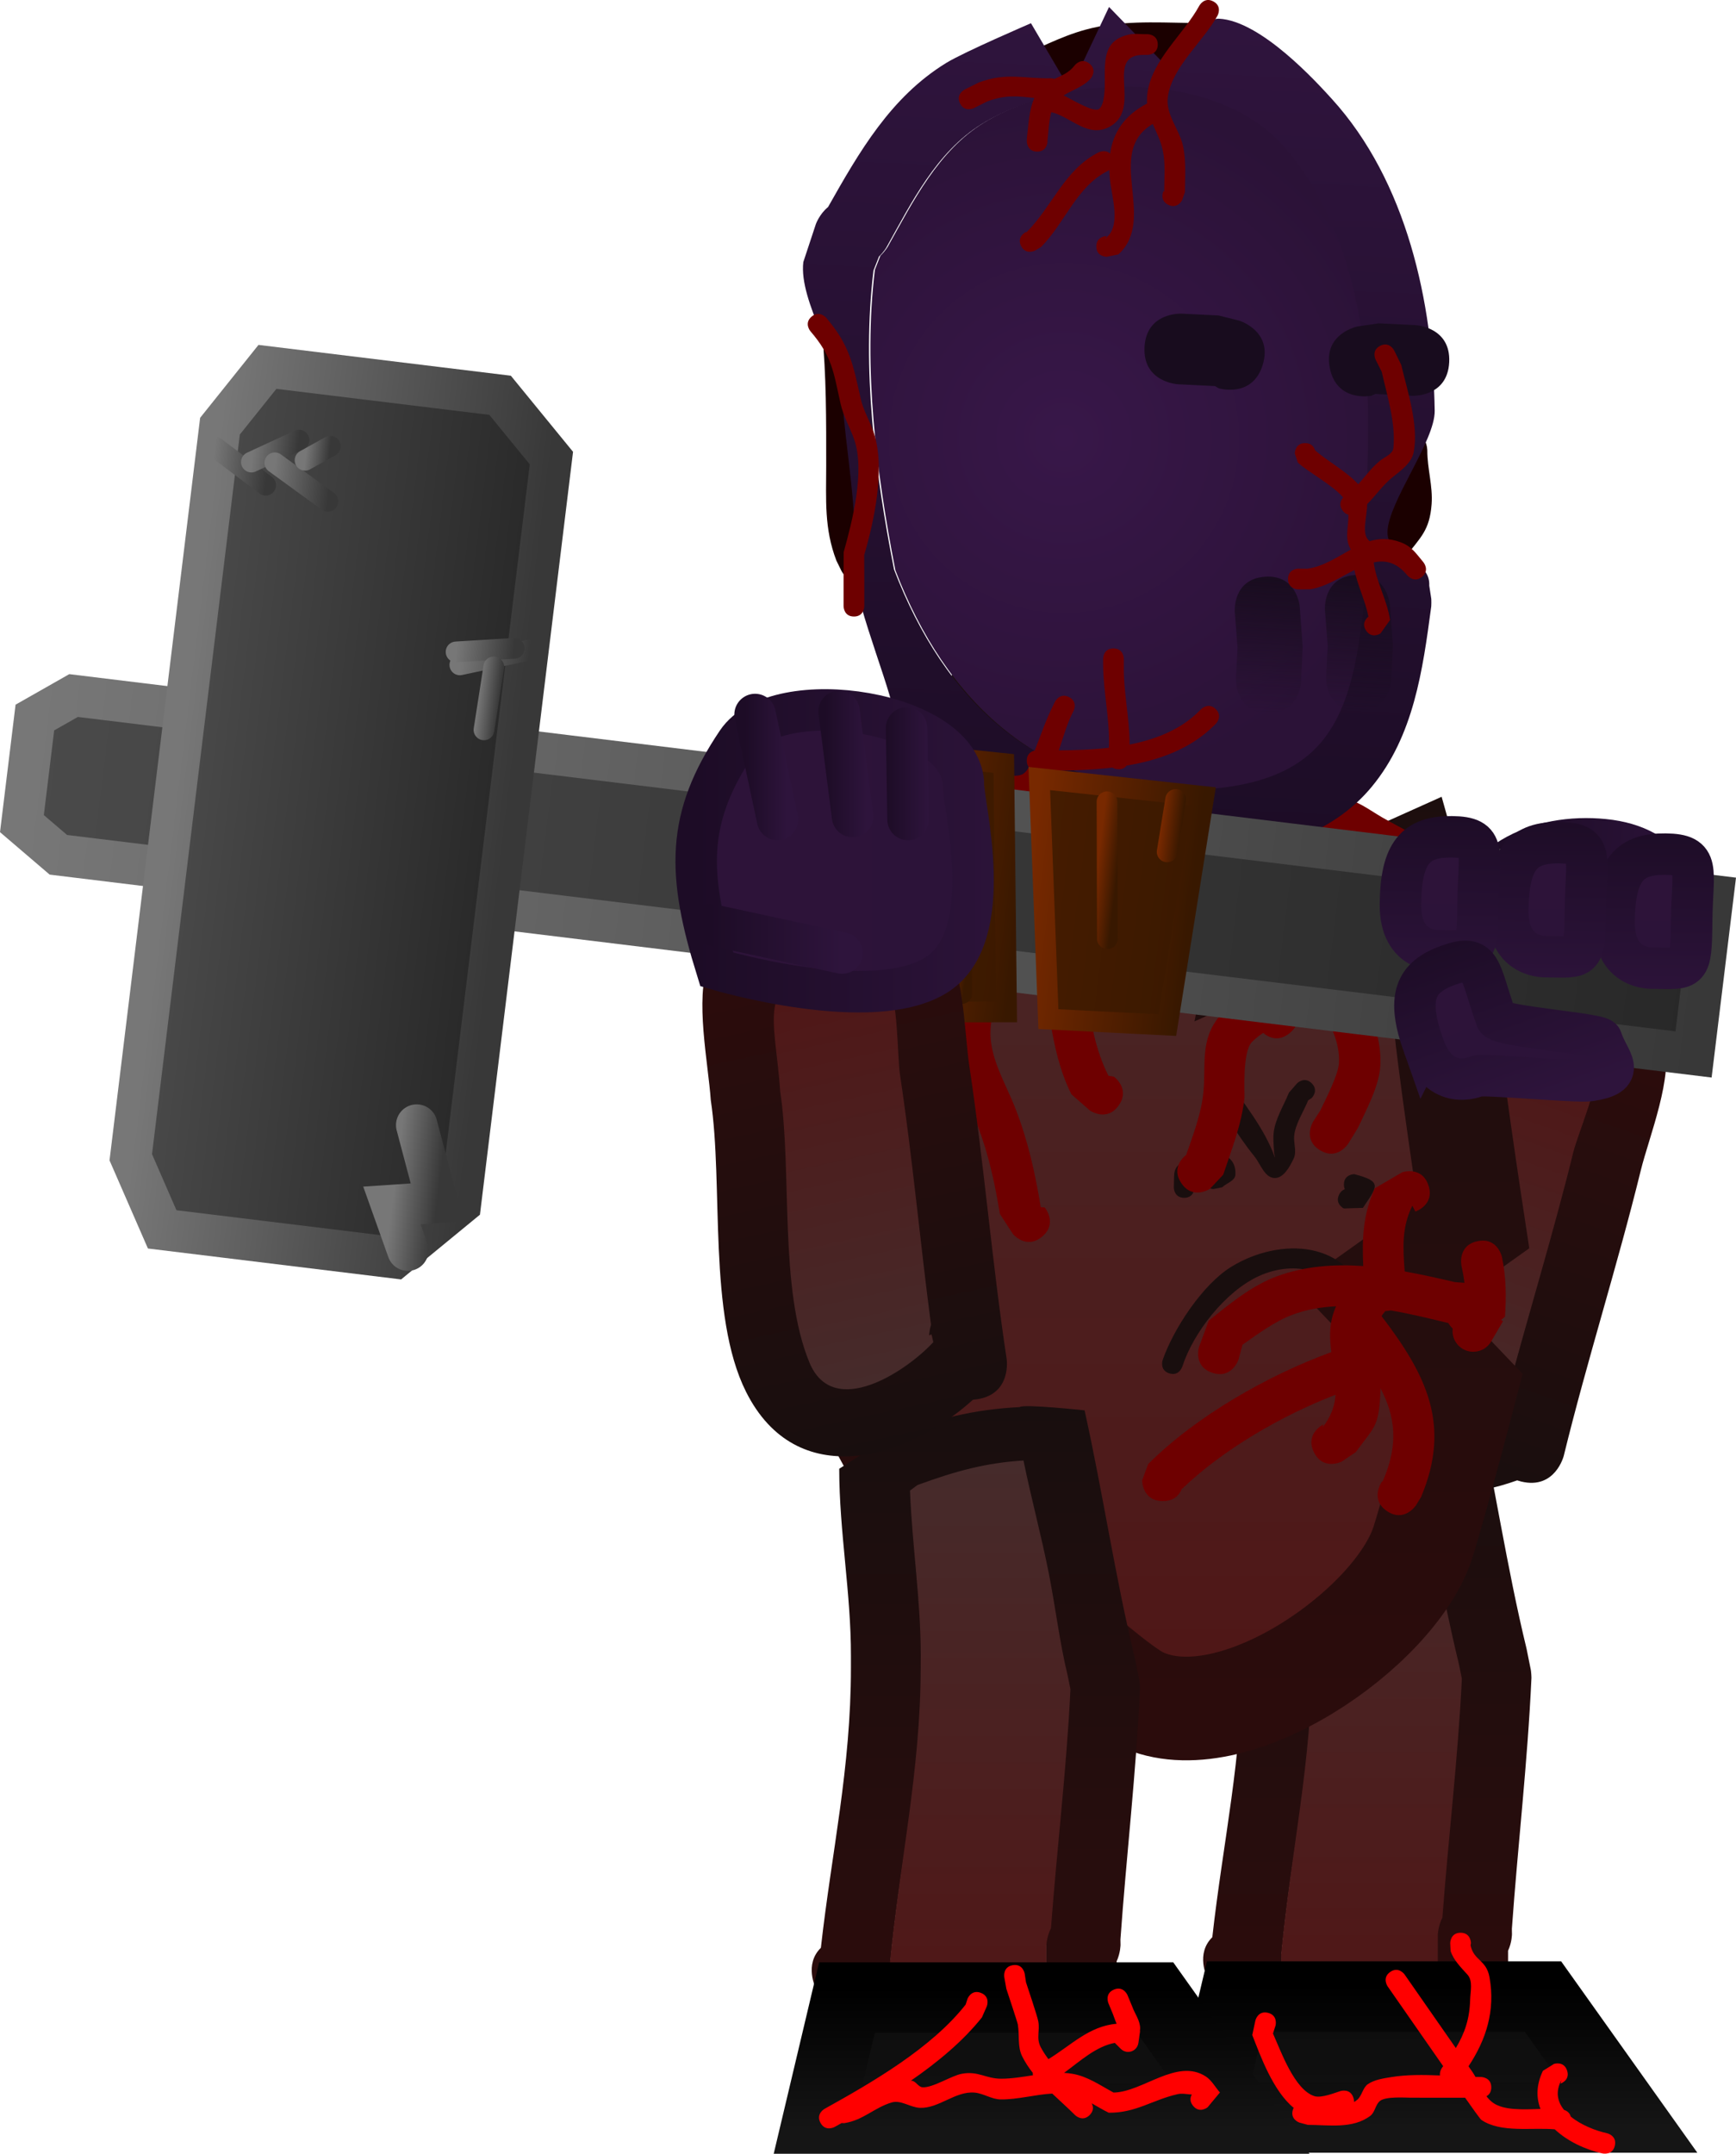 <svg version="1.1" xmlns="http://www.w3.org/2000/svg" xmlns:xlink="http://www.w3.org/1999/xlink" width="209.453" height="259.778" viewBox="0,0,209.453,259.778"><defs><linearGradient x1="355.717" y1="91.754" x2="383.651" y2="94.547" gradientUnits="userSpaceOnUse" id="color-1"><stop offset="0" stop-color="#2d1339"/><stop offset="1" stop-color="#2c1339"/></linearGradient><linearGradient x1="355.717" y1="91.754" x2="383.651" y2="94.547" gradientUnits="userSpaceOnUse" id="color-2"><stop offset="0" stop-color="#1d0c26"/><stop offset="1" stop-color="#2e143c"/></linearGradient><linearGradient x1="345.909" y1="158.889" x2="368.31" y2="95.827" gradientUnits="userSpaceOnUse" id="color-3"><stop offset="0" stop-color="#180e0e"/><stop offset="1" stop-color="#2e0c0c"/></linearGradient><linearGradient x1="348.511" y1="151.244" x2="365.262" y2="104.089" gradientUnits="userSpaceOnUse" id="color-4"><stop offset="0" stop-color="#462b2b"/><stop offset="1" stop-color="#501616"/></linearGradient><linearGradient x1="372.435" y1="97.135" x2="379.137" y2="97.135" gradientUnits="userSpaceOnUse" id="color-5"><stop offset="0" stop-color="#1d0c26"/><stop offset="1" stop-color="#2e143c"/></linearGradient><linearGradient x1="342.105" y1="144.421" x2="342.105" y2="228.323" gradientUnits="userSpaceOnUse" id="color-6"><stop offset="0" stop-color="#180e0e"/><stop offset="1" stop-color="#2e0c0c"/></linearGradient><linearGradient x1="342.604" y1="153.839" x2="342.604" y2="220.307" gradientUnits="userSpaceOnUse" id="color-7"><stop offset="0" stop-color="#462b2b"/><stop offset="1" stop-color="#501616"/></linearGradient><linearGradient x1="355.098" y1="218.54" x2="355.098" y2="235.595" gradientUnits="userSpaceOnUse" id="color-8"><stop offset="0" stop-color="#0d0d0d"/><stop offset="1" stop-color="#111111"/></linearGradient><linearGradient x1="355.098" y1="218.54" x2="355.098" y2="235.595" gradientUnits="userSpaceOnUse" id="color-9"><stop offset="0" stop-color="#000000"/><stop offset="1" stop-color="#151515"/></linearGradient><linearGradient x1="314.564" y1="50.665" x2="314.564" y2="185.033" gradientUnits="userSpaceOnUse" id="color-10"><stop offset="0" stop-color="#462b2b"/><stop offset="1" stop-color="#501616"/></linearGradient><linearGradient x1="314.755" y1="50.665" x2="314.755" y2="185.033" gradientUnits="userSpaceOnUse" id="color-11"><stop offset="0" stop-color="#190e0e"/><stop offset="1" stop-color="#2b0c0c"/></linearGradient><linearGradient x1="314.316" y1="-18.909" x2="309.344" y2="82.127" gradientUnits="userSpaceOnUse" id="color-12"><stop offset="0" stop-color="#2f143d"/><stop offset="1" stop-color="#1c0c25"/></linearGradient><radialGradient cx="305.522" cy="31.77" r="42.252" gradientUnits="userSpaceOnUse" id="color-13"><stop offset="0" stop-color="#381749"/><stop offset="1" stop-color="#2b1237"/></radialGradient><linearGradient x1="330.522" y1="48.522" x2="329.714" y2="64.949" gradientUnits="userSpaceOnUse" id="color-14"><stop offset="0" stop-color="#180c1e"/><stop offset="1" stop-color="#180c1e" stop-opacity="0"/></linearGradient><linearGradient x1="341.404" y1="48.312" x2="340.595" y2="64.74" gradientUnits="userSpaceOnUse" id="color-15"><stop offset="0" stop-color="#180c1e"/><stop offset="1" stop-color="#180c1e" stop-opacity="0"/></linearGradient><linearGradient x1="180.565" y1="71.904" x2="382.64" y2="96.569" gradientUnits="userSpaceOnUse" id="color-16"><stop offset="0" stop-color="#4a4a4a"/><stop offset="1" stop-color="#282828"/></linearGradient><linearGradient x1="180.565" y1="71.904" x2="382.64" y2="96.569" gradientUnits="userSpaceOnUse" id="color-17"><stop offset="0" stop-color="#777777"/><stop offset="1" stop-color="#383838"/></linearGradient><linearGradient x1="198.277" y1="74.643" x2="238.139" y2="79.508" gradientUnits="userSpaceOnUse" id="color-18"><stop offset="0" stop-color="#4a4a4a"/><stop offset="1" stop-color="#282828"/></linearGradient><linearGradient x1="198.277" y1="74.643" x2="238.139" y2="79.508" gradientUnits="userSpaceOnUse" id="color-19"><stop offset="0" stop-color="#777777"/><stop offset="1" stop-color="#383838"/></linearGradient><linearGradient x1="202.821" y1="34.771" x2="209.428" y2="35.577" gradientUnits="userSpaceOnUse" id="color-20"><stop offset="0" stop-color="#777777"/><stop offset="1" stop-color="#383838"/></linearGradient><linearGradient x1="207.675" y1="33.042" x2="213.011" y2="33.693" gradientUnits="userSpaceOnUse" id="color-21"><stop offset="0" stop-color="#777777"/><stop offset="1" stop-color="#383838"/></linearGradient><linearGradient x1="210.067" y1="36.687" x2="216.928" y2="37.525" gradientUnits="userSpaceOnUse" id="color-22"><stop offset="0" stop-color="#777777"/><stop offset="1" stop-color="#383838"/></linearGradient><linearGradient x1="214.072" y1="33.459" x2="216.867" y2="33.8" gradientUnits="userSpaceOnUse" id="color-23"><stop offset="0" stop-color="#777777"/><stop offset="1" stop-color="#383838"/></linearGradient><linearGradient x1="232.792" y1="57.758" x2="240.924" y2="58.751" gradientUnits="userSpaceOnUse" id="color-24"><stop offset="0" stop-color="#777777"/><stop offset="1" stop-color="#383838"/></linearGradient><linearGradient x1="232.244" y1="56.955" x2="239.106" y2="57.793" gradientUnits="userSpaceOnUse" id="color-25"><stop offset="0" stop-color="#777777"/><stop offset="1" stop-color="#383838"/></linearGradient><linearGradient x1="234.885" y1="63.043" x2="237.367" y2="63.346" gradientUnits="userSpaceOnUse" id="color-26"><stop offset="0" stop-color="#777777"/><stop offset="1" stop-color="#383838"/></linearGradient><linearGradient x1="280.195" y1="78.389" x2="289.852" y2="79.568" gradientUnits="userSpaceOnUse" id="color-27"><stop offset="0" stop-color="#777777"/><stop offset="1" stop-color="#383838"/></linearGradient><linearGradient x1="286.818" y1="79.069" x2="292.154" y2="79.72" gradientUnits="userSpaceOnUse" id="color-28"><stop offset="0" stop-color="#777777"/><stop offset="1" stop-color="#383838"/></linearGradient><linearGradient x1="289.765" y1="82.394" x2="297.897" y2="83.387" gradientUnits="userSpaceOnUse" id="color-29"><stop offset="0" stop-color="#777777"/><stop offset="1" stop-color="#383838"/></linearGradient><linearGradient x1="265.297" y1="82.116" x2="279.782" y2="83.884" gradientUnits="userSpaceOnUse" id="color-30"><stop offset="0" stop-color="#461c00"/><stop offset="1" stop-color="#3b1900"/></linearGradient><linearGradient x1="265.297" y1="82.116" x2="279.782" y2="83.884" gradientUnits="userSpaceOnUse" id="color-31"><stop offset="0" stop-color="#782900"/><stop offset="1" stop-color="#381800"/></linearGradient><linearGradient x1="282.469" y1="85.115" x2="300.258" y2="87.286" gradientUnits="userSpaceOnUse" id="color-32"><stop offset="0" stop-color="#461c00"/><stop offset="1" stop-color="#3b1900"/></linearGradient><linearGradient x1="282.469" y1="85.115" x2="300.258" y2="87.286" gradientUnits="userSpaceOnUse" id="color-33"><stop offset="0" stop-color="#782900"/><stop offset="1" stop-color="#381800"/></linearGradient><linearGradient x1="300.813" y1="86.967" x2="320.635" y2="89.386" gradientUnits="userSpaceOnUse" id="color-34"><stop offset="0" stop-color="#461c00"/><stop offset="1" stop-color="#3b1900"/></linearGradient><linearGradient x1="300.813" y1="86.967" x2="320.635" y2="89.386" gradientUnits="userSpaceOnUse" id="color-35"><stop offset="0" stop-color="#782900"/><stop offset="1" stop-color="#381800"/></linearGradient><linearGradient x1="285.974" y1="83.866" x2="289.278" y2="84.269" gradientUnits="userSpaceOnUse" id="color-36"><stop offset="0" stop-color="#782900"/><stop offset="1" stop-color="#381800"/></linearGradient><linearGradient x1="291.883" y1="90.648" x2="294.364" y2="90.951" gradientUnits="userSpaceOnUse" id="color-37"><stop offset="0" stop-color="#782900"/><stop offset="1" stop-color="#381800"/></linearGradient><linearGradient x1="309.487" y1="83.77" x2="311.968" y2="84.073" gradientUnits="userSpaceOnUse" id="color-38"><stop offset="0" stop-color="#782900"/><stop offset="1" stop-color="#381800"/></linearGradient><linearGradient x1="317.235" y1="78.397" x2="319.717" y2="78.7" gradientUnits="userSpaceOnUse" id="color-39"><stop offset="0" stop-color="#782900"/><stop offset="1" stop-color="#381800"/></linearGradient><linearGradient x1="268.621" y1="79.427" x2="271.103" y2="79.73" gradientUnits="userSpaceOnUse" id="color-40"><stop offset="0" stop-color="#782900"/><stop offset="1" stop-color="#381800"/></linearGradient><linearGradient x1="274.192" y1="89.779" x2="276.674" y2="90.081" gradientUnits="userSpaceOnUse" id="color-41"><stop offset="0" stop-color="#782900"/><stop offset="1" stop-color="#381800"/></linearGradient><linearGradient x1="274.074" y1="70.678" x2="276.555" y2="70.981" gradientUnits="userSpaceOnUse" id="color-42"><stop offset="0" stop-color="#782900"/><stop offset="1" stop-color="#381800"/></linearGradient><linearGradient x1="224.723" y1="121.942" x2="230.06" y2="122.594" gradientUnits="userSpaceOnUse" id="color-43"><stop offset="0" stop-color="#777777"/><stop offset="1" stop-color="#383838"/></linearGradient><linearGradient x1="294.88" y1="148.564" x2="294.88" y2="229.602" gradientUnits="userSpaceOnUse" id="color-44"><stop offset="0" stop-color="#180e0e"/><stop offset="1" stop-color="#2e0c0c"/></linearGradient><linearGradient x1="295.379" y1="155.119" x2="295.379" y2="221.587" gradientUnits="userSpaceOnUse" id="color-45"><stop offset="0" stop-color="#462b2b"/><stop offset="1" stop-color="#501616"/></linearGradient><linearGradient x1="308.301" y1="218.666" x2="308.301" y2="235.721" gradientUnits="userSpaceOnUse" id="color-46"><stop offset="0" stop-color="#0d0d0d"/><stop offset="1" stop-color="#111111"/></linearGradient><linearGradient x1="308.301" y1="218.666" x2="308.301" y2="235.721" gradientUnits="userSpaceOnUse" id="color-47"><stop offset="0" stop-color="#000000"/><stop offset="1" stop-color="#151515"/></linearGradient><linearGradient x1="286.424" y1="153.379" x2="272.315" y2="88.407" gradientUnits="userSpaceOnUse" id="color-48"><stop offset="0" stop-color="#180e0e"/><stop offset="1" stop-color="#2e0c0c"/></linearGradient><linearGradient x1="284.893" y1="145.477" x2="274.337" y2="96.866" gradientUnits="userSpaceOnUse" id="color-49"><stop offset="0" stop-color="#462b2b"/><stop offset="1" stop-color="#501616"/></linearGradient><linearGradient x1="377.663" y1="78.765" x2="377.422" y2="101.305" gradientUnits="userSpaceOnUse" id="color-50"><stop offset="0" stop-color="#2d1339"/><stop offset="1" stop-color="#2c1339"/></linearGradient><linearGradient x1="377.663" y1="78.765" x2="377.422" y2="101.305" gradientUnits="userSpaceOnUse" id="color-51"><stop offset="0" stop-color="#1d0c26"/><stop offset="1" stop-color="#2e143c"/></linearGradient><linearGradient x1="364.839" y1="77.385" x2="364.599" y2="99.925" gradientUnits="userSpaceOnUse" id="color-52"><stop offset="0" stop-color="#2d1339"/><stop offset="1" stop-color="#2c1339"/></linearGradient><linearGradient x1="364.839" y1="77.385" x2="364.599" y2="99.925" gradientUnits="userSpaceOnUse" id="color-53"><stop offset="0" stop-color="#1d0c26"/><stop offset="1" stop-color="#2e143c"/></linearGradient><linearGradient x1="351.885" y1="76.676" x2="351.644" y2="99.216" gradientUnits="userSpaceOnUse" id="color-54"><stop offset="0" stop-color="#2d1339"/><stop offset="1" stop-color="#2c1339"/></linearGradient><linearGradient x1="351.885" y1="76.676" x2="351.644" y2="99.216" gradientUnits="userSpaceOnUse" id="color-55"><stop offset="0" stop-color="#1d0c26"/><stop offset="1" stop-color="#2e143c"/></linearGradient><linearGradient x1="350.423" y1="92.492" x2="357.973" y2="113.732" gradientUnits="userSpaceOnUse" id="color-56"><stop offset="0" stop-color="#2d1339"/><stop offset="1" stop-color="#2c1339"/></linearGradient><linearGradient x1="350.423" y1="92.492" x2="357.973" y2="113.732" gradientUnits="userSpaceOnUse" id="color-57"><stop offset="0" stop-color="#1d0c26"/><stop offset="1" stop-color="#2e143c"/></linearGradient><linearGradient x1="261.002" y1="79.148" x2="303.528" y2="79.148" gradientUnits="userSpaceOnUse" id="color-58"><stop offset="0" stop-color="#2d1339"/><stop offset="1" stop-color="#2c1339"/></linearGradient><linearGradient x1="261.002" y1="79.148" x2="303.528" y2="79.148" gradientUnits="userSpaceOnUse" id="color-59"><stop offset="0" stop-color="#1d0c26"/><stop offset="1" stop-color="#2e143c"/></linearGradient><linearGradient x1="267.098" y1="71.474" x2="272.098" y2="71.474" gradientUnits="userSpaceOnUse" id="color-60"><stop offset="0" stop-color="#1d0c26"/><stop offset="1" stop-color="#2e143c"/></linearGradient><linearGradient x1="276.689" y1="71.112" x2="281.689" y2="71.112" gradientUnits="userSpaceOnUse" id="color-61"><stop offset="0" stop-color="#1d0c26"/><stop offset="1" stop-color="#2e143c"/></linearGradient><linearGradient x1="284.108" y1="72.288" x2="289.108" y2="72.288" gradientUnits="userSpaceOnUse" id="color-62"><stop offset="0" stop-color="#1d0c26"/><stop offset="1" stop-color="#2e143c"/></linearGradient><linearGradient x1="262.812" y1="92.194" x2="278.736" y2="92.194" gradientUnits="userSpaceOnUse" id="color-63"><stop offset="0" stop-color="#1d0c26"/><stop offset="1" stop-color="#2e143c"/></linearGradient></defs><g transform="translate(-177.14,21.04)"><g data-paper-data="{&quot;isPaintingLayer&quot;:true}" fill-rule="nonzero" stroke-linejoin="miter" stroke-miterlimit="10" stroke-dasharray="" stroke-dashoffset="0" style="mix-blend-mode: normal"><g><path d="M353.452,92.468c0.968,-9.685 9.496,-13 17.21,-12.229c7.714,0.771 10.978,6.206 10.009,15.891c-0.968,9.685 -4.655,11.603 -12.368,10.832c-7.714,-0.771 -15.82,-4.809 -14.851,-14.494z" fill="url(#color-1)" stroke="url(#color-2)" stroke-width="5" stroke-linecap="butt"/><g stroke="none" stroke-width="0.5" stroke-linecap="butt"><path d="M358.931,147.055c2.564,-9.665 5.504,-19.229 7.895,-28.971c0.567,-2.311 3.388,-8.661 2.886,-10.964c-0.393,-1.805 -3.038,-2.148 -4.734,-2.882c-9.917,-4.292 -9.165,1.48 -12.094,10.184c-2.322,9.491 -9.166,21.638 -9.134,31.307c0.025,7.471 10.281,5.401 14.644,3.369c0.057,-0.22 0.114,-0.441 0.172,-0.661l-0.364,-0.196c0,0 0.229,-0.568 0.728,-1.187zM360.188,157.516c-10.05,3.615 -23.957,2.299 -24.953,-11.33c-0.754,-10.316 6.977,-24.052 9.459,-34.137c1.37,-4.091 2.898,-12.174 5.981,-15.248c6.621,-6.602 24.331,-1.002 27.194,7.832c1.281,3.952 -1.788,11.52 -2.761,15.484c-2.838,11.562 -6.467,22.88 -9.289,34.41c0,0 -1.016,4.141 -5.157,3.125c-0.166,-0.041 -0.324,-0.086 -0.473,-0.137z" fill="url(#color-3)"/><path d="M358.218,148.412l0.331,-0.143c-0.058,0.22 -0.081,0.78 -0.138,1.001c-4.363,2.032 -14.731,4.073 -14.756,-3.398c-0.032,-9.669 6.863,-22.121 9.186,-31.613c2.929,-8.704 2.281,-14.471 12.198,-10.179c1.695,0.734 4.375,1.094 4.768,2.899c0.501,2.302 -2.285,8.683 -2.853,10.993c-2.391,9.742 -5.437,19.587 -8.001,29.252c-0.499,0.619 -0.735,1.188 -0.735,1.188z" data-paper-data="{&quot;noHover&quot;:false,&quot;origItem&quot;:[&quot;Path&quot;,{&quot;applyMatrix&quot;:true,&quot;segments&quot;:[[[616.01757,324.85208],[0.42222,0.19775],[-5.862,-0.10908]],[[598.41748,324.4053],[5.88139,0],[-1.39497,0]],[[591.77102,324.29391],[1.24103,-0.60726],[-0.97287,0.47604]],[[590.7917,327.39212],[0.18086,-1.06789],[-1.058,6.24707]],[[598.28123,332.85556],[-5.36576,-0.45131],[5.72909,-0.0041]],[[617.38488,333.68111],[-5.50117,1.3696],[4.2505,-1.05822]],[[617.25671,324.87154],[1.76693,2.20033],[-0.1335,-0.00169]],[[616.85624,324.86607],[0.13349,0.00196],[0,0]],[616.79521,325.10061]],&quot;closed&quot;:true}]}" fill="url(#color-4)"/></g><path d="M372.435,92.271l6.701,9.728" fill="none" stroke="url(#color-5)" stroke-width="5" stroke-linecap="round"/></g><g stroke-linecap="butt"><g><g data-paper-data="{&quot;index&quot;:null}" stroke="none" stroke-width="0.5"><path d="M323.916,219.685l-1.139,-2.235c0,0 -1.415,-2.83 0.631,-4.833c1.293,-11.555 3.625,-21.667 3.625,-33.78c0,0 0,-4.264 4.264,-4.264c4.264,0 4.264,4.264 4.264,4.264c0,0 0,4.264 -4.264,4.264c-4.264,0 -4.264,-4.264 -4.264,-4.264v-1.412c0.018,-7.57 -1.407,-14.976 -1.412,-22.589c0,0 0,-4.066 3.97,-4.257l2.602,-1.633c5.721,-2.074 10.28,-3.181 15.969,-3.473c0.478,-0.4 1.119,-0.727 1.976,-0.918c4.162,-0.925 5.087,3.237 5.087,3.237c2.218,9.982 3.69,20.116 6.099,30.039l0.508,2.521c0,0 0.039,0.197 0.058,0.513c0.029,0.316 0.02,0.516 0.02,0.516c-0.461,10.134 -1.64,20.124 -2.359,30.228l0.011,0.637c0,0 0,0.981 -0.471,2.002c0,1.372 0,2.744 0,4.116v4.108c0.067,1.447 -0.417,2.419 -1.065,3.071c-0.595,0.7 -1.524,1.263 -2.971,1.316c-12.517,1.058 -23.348,5.024 -31.138,-7.176zM350.562,212.248c0,0 0,-1.086 0.548,-2.163c0.71,-9.548 1.798,-18.999 2.256,-28.577l-0.331,-1.669c-2.063,-8.537 -3.454,-17.219 -5.209,-25.832c-4.495,0.277 -8.007,1.233 -12.72,2.953l-0.902,0.67c0.261,6.637 1.341,13.138 1.355,19.794v1.412c0,12.643 -2.647,23.572 -3.786,35.719l0.021,0.988c0,0 0,0.205 -0.045,0.526c4.363,5.943 11.645,3.969 18.812,2.795c0,-2.492 0,-5.358 0,-6.615z" fill="url(#color-6)"/><path d="M350.604,219.029c-7.167,1.174 -14.55,3.143 -18.913,-2.801c0.045,-0.321 0.044,-0.526 0.044,-0.526l-0.023,-0.988c1.139,-12.147 3.738,-23.365 3.738,-36.008l0.01,-1.42c-0.014,-6.656 -1.04,-13.183 -1.302,-19.82l0.907,-0.671c4.713,-1.72 8.293,-2.679 12.787,-2.956c1.755,8.614 3.259,17.367 5.323,25.904l0.342,1.688c-0.458,9.578 -1.638,19.266 -2.348,28.815c-0.548,1.076 -0.556,2.165 -0.556,2.165c0,1.257 -0.01,4.127 -0.01,6.618z" data-paper-data="{&quot;noHover&quot;:false,&quot;origItem&quot;:[&quot;Path&quot;,{&quot;applyMatrix&quot;:true,&quot;segments&quot;:[[[329.34589,196.45675],[0,0.36854],[0,0]],[[329.50667,195.82278],[-0.16078,0.31546],[0.20811,-2.79922]],[[330.16794,187.44507],[-0.13425,2.80784],[0,0]],[[330.07085,186.95568],[0,0],[-0.60488,-2.50272]],[[328.54369,179.3825],[0.51447,2.5252],[-1.31764,0.08123]],[[324.81473,180.24814],[1.38162,-0.50411],[0,0]],[[324.55041,180.44449],[0,0],[0.07662,1.9458]],[[324.94774,186.24748],[-0.00418,-1.95127],[0,0]],[[324.94774,186.66137],[0,0],[0,3.7065]],[[323.83783,197.13298],[0.33393,-3.56105],[0,0]],[323.84403,197.42249],[[323.83081,197.57676],[0.01322,-0.09403],[1.27911,1.74231]],[[329.34589,198.39616],[-2.10106,0.34423],[0,-0.73049]]],&quot;closed&quot;:true}]}" fill="url(#color-7)"/></g><path d="M322.662,234.362l3.462,-14.589h37.177l10.385,14.589z" fill="url(#color-8)" stroke="url(#color-9)" stroke-width="8.5"/></g><path d="M330.135,221.74c1.212,0.306 0.906,1.518 0.906,1.518l-0.313,0.978c0.922,2.037 2.575,6.792 5.008,7.554c0.843,0.264 2.532,-0.432 3.148,-0.621c0,0 1.197,-0.359 1.556,0.838c0.054,0.179 0.073,0.34 0.066,0.483c0.148,-0.078 0.284,-0.17 0.405,-0.276c0.571,-0.502 0.651,-1.465 1.285,-1.885c0.816,-0.542 1.85,-0.681 2.816,-0.839c1.85,-0.303 3.859,-0.28 5.863,-0.196c-0.072,-0.525 0.275,-0.97 0.275,-0.97c0.039,-0.05 0.077,-0.099 0.115,-0.149c-1.902,-2.731 -3.803,-5.461 -5.705,-8.192l-0.999,-1.435c0,0 -0.714,-1.026 0.311,-1.74c1.026,-0.714 1.74,0.311 1.74,0.311c1.779,2.555 4.116,5.91 6.177,8.869c1.043,-1.726 1.67,-3.506 1.728,-5.82c0.026,-1.015 0.36,-2.274 -0.319,-3.029c-0.781,-0.868 -1.674,-1.741 -2.036,-2.852l-0.048,-0.957c0,0 0,-1.25 1.25,-1.25c1.25,0 1.25,1.25 1.25,1.25l-0.048,0.271c0.409,1.886 1.912,1.705 2.293,3.87c0.714,4.061 -0.429,7.518 -2.538,10.718c0.148,0.212 0.292,0.42 0.433,0.622c0.146,0.21 0.28,0.432 0.407,0.66c0.221,0.004 0.44,0.006 0.657,0.006c0,0 1.25,0 1.25,1.25c0,0.598 -0.286,0.91 -0.584,1.072c0.231,0.304 0.494,0.577 0.809,0.799c1.305,0.92 3.644,0.804 5.712,0.734c-0.524,-1.344 -0.52,-2.89 0.29,-4.597l1.337,-0.832c0,0 1.186,-0.395 1.581,0.791c0.395,1.186 -0.791,1.581 -0.791,1.581l0.109,-0.422c-0.753,1.396 -0.476,2.601 0.306,3.583c0.267,0.091 0.692,0.312 0.818,0.816c1.254,1.026 3.021,1.713 4.374,2.008c0,0 1.22,0.271 0.949,1.491c-0.271,1.22 -1.491,0.949 -1.491,0.949c-2.072,-0.467 -4.231,-1.472 -5.758,-2.909c-2.782,-0.247 -6.503,0.458 -8.853,-1.134c-0.14,-0.095 -1.125,-1.48 -1.966,-2.68c-2.176,0.002 -4.352,0.004 -6.528,-0.001c-0.699,-0.002 -3.006,-0.175 -3.728,0.378c-0.568,0.435 -0.602,1.365 -1.171,1.799c-2.13,1.624 -5.07,1.098 -7.542,1.098l-1.009,-0.269c0,0 -1.186,-0.395 -0.791,-1.581c0.025,-0.074 0.053,-0.143 0.083,-0.205c-2.496,-2.045 -4.02,-6.296 -4.994,-8.779l0.382,-1.774c0,0 0.306,-1.212 1.518,-0.906z" fill="#ff0000" stroke="none" stroke-width="0.5"/></g><g stroke-linecap="butt"><path d="M289.924,77.007c8.282,-5.29 6.734,-23.118 16.556,-25.377c12.82,-2.949 28.229,13.645 28.229,13.645l-5.042,26.254l17.359,-7.795c0,0 3.141,11.147 4.308,16.202c0.248,5.106 3.557,26.727 3.557,26.727l-11.831,8.424l10.863,11.377c0,0 -3.471,13.348 -5.093,18.488c-3.263,10.337 -22.996,24.158 -34.05,18.944c-2.427,-1.145 -8.14,-6.208 -10.215,-7.976c-12.483,-9.463 -21.78,-22.493 -26.277,-37.872c-3.182,-10.883 -0.253,-26.45 -0.397,-37.823c-0.125,-9.845 -0.877,-11.543 1.944,-21.385c1.078,-0.246 9.54,9.725 9.54,9.725z" data-paper-data="{&quot;noHover&quot;:false,&quot;origItem&quot;:[&quot;Path&quot;,{&quot;applyMatrix&quot;:true,&quot;segments&quot;:[[[676.95363,327.53763],[0.52277,-0.13029],[-1.28111,4.82322]],[[677.42355,343.54993],[-0.15471,-4.79615],[0.17873,5.54086]],[[677.97299,361.88541],[-1.65452,-5.27281],[2.33812,7.45136]],[[691.0677,380.04187],[-6.17325,-4.49245],[1.0278,0.84204]],[[696.10429,383.8304],[-1.19344,-0.53461],[5.43667,2.43539]],[[712.45871,374.29465],[-1.49146,5.06858],[2.76649,-9.40165]],[[713.03049,342.71279],[0.65934,9.6801],[-2.73024,-10.85366]],[[690.81498,319.65452],[14.83008,-3.71801],[-4.76467,1.19454]],[[677.83852,327.16594],[3.98524,-2.65696],[0,0]]],&quot;closed&quot;:true}],&quot;index&quot;:null}" fill="url(#color-10)" stroke="url(#color-11)" stroke-width="12.5"/><path d="M302.871,128.122c-1.921,1.6 -3.521,-0.32 -3.521,-0.32l-1.569,-2.417c-0.626,-3.764 -1.352,-7.191 -2.732,-10.769c-1.438,-3.729 -3.698,-7.102 -3.438,-11.261c0.371,-5.934 4.502,-10.294 7.849,-14.857c0,0 0.137,-0.187 0.384,-0.405c-2.581,-4.177 -6.558,-7.151 -11.201,-8.769c-0.067,0.561 -0.363,1.168 -1.131,1.68c-2.08,1.387 -3.467,-0.693 -3.467,-0.693l-1.083,-4.812c2.97,-3.477 4.711,-4.217 9.276,-3.981c0,0 2.494,0.178 2.316,2.672c-0.067,0.94 -0.463,1.5 -0.93,1.833c5.72,2.87 10.273,7.602 12.647,13.889c2.327,6.164 1.598,12.835 4.604,18.798l0.65,0.107c0,0 2.034,1.453 0.581,3.487c-1.453,2.034 -3.487,0.581 -3.487,0.581l-2.216,-1.94c-2.834,-5.708 -2.525,-11.835 -4.293,-17.725c-1.904,2.343 -4.164,4.962 -5.028,7.61c-1.468,4.495 1.075,7.923 2.634,11.988c1.494,3.895 2.315,7.65 2.998,11.744l0.478,0.039c0,0 1.6,1.921 -0.32,3.521zM286.832,78.665l0.115,-0.094c-0.009,-0.007 -0.018,-0.014 -0.026,-0.021c-0.029,0.038 -0.058,0.076 -0.088,0.115z" fill="#6e0000" stroke="none" stroke-width="0.5"/><path d="M341.598,139.713c-1.25,0 -1.25,-1.25 -1.25,-1.25l0.132,0.205c-0.254,-0.514 -0.508,-1.027 -0.762,-1.541c-1.237,-5.12 -6.336,-6.238 -10.701,-4.247c-4.027,1.836 -7.911,6.814 -9.234,10.932c0,0 -0.395,1.186 -1.581,0.791c-1.186,-0.395 -0.791,-1.581 -0.791,-1.581c1.269,-3.698 4.804,-9.139 8.314,-11.284c5.867,-3.585 14.336,-3.249 16.338,4.522c0.218,0.43 0.436,0.86 0.653,1.29l0.132,0.913c0,0 0,1.25 -1.25,1.25z" fill="#190e0e" stroke="none" stroke-width="0.5"/><path d="M335.405,109.624c0.884,0.884 0,1.768 0,1.768l-0.431,0.288c-0.519,1.296 -1.563,2.863 -1.689,4.289c-0.08,0.903 0.333,1.9 -0.055,2.72c-0.473,1.002 -1.238,2.418 -2.344,2.357c-1.184,-0.065 -1.659,-1.698 -2.407,-2.618c-2.072,-2.55 -3.765,-5.558 -5.608,-8.279c0,0 -0.701,-1.035 0.334,-1.736c1.035,-0.701 1.736,0.334 1.736,0.334c2.133,3.149 4.743,6.24 6.006,9.8c0.073,0.206 -0.077,-0.431 -0.088,-0.649c-0.037,-0.744 -0.124,-1.492 -0.055,-2.234c0.16,-1.713 1.223,-3.344 1.849,-4.912l0.984,-1.127c0,0 0.884,-0.884 1.768,0z" fill="#190e0e" stroke="none" stroke-width="0.5"/><path d="M322.302,121.124c0,-0.184 0.027,-0.34 0.073,-0.474c-0.587,0.299 -1.19,0.768 -1.112,1.535c0,0 0,1.25 -1.25,1.25c-1.25,0 -1.25,-1.25 -1.25,-1.25c0.098,-1.943 -0.298,-2.317 1.696,-3.565c1.734,-1.086 5.94,-1.179 5.734,2.041c-0.047,0.729 -1.063,1.002 -1.594,1.503l-1.047,0.21c0,0 -1.25,0 -1.25,-1.25z" fill="#190e0e" stroke="none" stroke-width="0.5"/><path d="M318.099,89.124c2.08,-1.387 3.467,0.693 3.467,0.693l0.898,1.355c1.346,2.814 3.186,2 5.842,3.932c1.094,0.796 1.843,1.473 2.501,2.181c1.234,-0.548 2.46,-1.032 3.543,-1.46c-1.037,-3.573 -0.719,-7.7 -0.61,-11.441c-0.165,0.045 -0.326,0.095 -0.481,0.155l-1.09,0.289c0,0 -2.425,0.606 -3.032,-1.819c-0.367,-1.468 0.376,-2.269 1.02,-2.673c-0.583,-0.274 -1.143,-0.825 -1.28,-1.921c-0.31,-2.481 2.171,-2.791 2.171,-2.791c2.359,-0.292 6.311,-0.939 8.5,-0.351c1.809,0.485 3.313,1.748 4.969,2.622l2.32,1.265c0.801,0.417 1.347,1.254 1.347,2.219c0,1.239 -0.901,2.267 -2.083,2.465l-3.231,0.606l-0.006,-0.034c-0.074,0.023 -0.148,0.045 -0.223,0.066c-1.467,0.414 -2.727,0.355 -3.924,0.052c-0.162,3.532 -0.571,7.596 0.723,10.733c1.777,4.311 4.497,7.263 4.236,12.276c-0.123,2.371 -1.699,5.313 -2.685,7.435l-1.169,1.905c0,0 -1.325,2.12 -3.445,0.795c-2.12,-1.325 -0.795,-3.445 -0.795,-3.445l0.878,-1.37c0.55,-1.173 2.146,-4.234 2.227,-5.663c0.142,-2.493 -1.037,-4.694 -2.231,-6.837c-0.829,0.319 -1.793,0.682 -2.779,1.09c0.084,0.649 -0.08,1.434 -0.962,2.14c-1.404,1.123 -2.606,0.429 -3.17,-0.049c-0.528,0.353 -0.995,0.725 -1.373,1.118c-1.171,1.218 -0.838,6.275 -0.881,6.692c-0.332,3.187 -1.562,6.28 -2.566,9.293l-1.599,1.699c0,0 -2.08,1.387 -3.467,-0.693c-1.205,-1.807 0.207,-3.091 0.598,-3.397c0.841,-2.426 1.812,-4.952 2.07,-7.498c0.342,-3.388 -0.449,-6.387 1.984,-9.272c0.508,-0.602 1.153,-1.164 1.886,-1.687c-0.24,-0.203 -0.502,-0.41 -0.794,-0.625c-1.542,-1.134 -3.784,-1.104 -5.241,-2.346c-0.946,-0.806 -1.344,-2.091 -2.016,-3.137l-0.739,-1.101c0,0 -1.387,-2.08 0.693,-3.467z" fill="#6e0000" stroke="none" stroke-width="0.5"/><path d="M338.711,123.042c0.187,-0.374 0.436,-0.56 0.686,-0.643c-0.068,-0.153 -0.11,-0.339 -0.11,-0.568c0,-1.25 1.25,-1.25 1.25,-1.25c3.448,0.904 2.785,1.449 1.04,4.067l-2.307,0.071c0,0 -1.118,-0.559 -0.559,-1.677z" fill="#190e0e" stroke="none" stroke-width="0.5"/><path d="M349.487,121.932c0.791,2.372 -1.581,3.162 -1.581,3.162l-0.363,-0.71c-1.309,2.661 -1.126,5.138 -0.926,7.93c2.044,0.364 4.072,0.825 6.058,1.288l1.153,0.086c-0.083,-0.69 -0.206,-1.376 -0.357,-2.051c0,0 -0.524,-2.445 1.921,-2.968c2.445,-0.524 2.968,1.921 2.968,1.921c0.486,2.35 0.54,4.799 0.355,7.192l-0.472,0.387l0.241,0.141l-1.409,2.415c-0.428,0.764 -1.245,1.281 -2.183,1.281c-1.381,0 -2.5,-1.119 -2.5,-2.5c0,-0.101 0.006,-0.201 0.018,-0.3c-0.211,-0.197 -0.382,-0.42 -0.523,-0.664c-2.236,-0.544 -4.585,-1.122 -6.957,-1.524c-0.177,0.04 -0.372,0.066 -0.585,0.074c-0.021,0.001 -0.042,0.001 -0.063,0.002c-0.171,0.205 -0.322,0.408 -0.455,0.609c5.349,7.017 8.459,13.068 4.767,21.822l-0.627,1.016c0,0 -1.387,2.08 -3.467,0.693c-2.08,-1.387 -0.693,-3.467 -0.693,-3.467l0.192,-0.212c1.948,-4.458 1.431,-7.851 -0.308,-11.167c0.005,0.255 0.002,0.515 -0.012,0.782c-0.21,3.986 -0.8,3.957 -2.954,6.935l-1.701,1.145c0,0 -2.236,1.118 -3.354,-1.118c-1.118,-2.236 1.118,-3.354 1.118,-3.354l-0.063,0.327c1.044,-1.323 1.458,-2.622 1.558,-3.919c-6.486,2.493 -13.625,6.63 -18.574,11.4c-0.28,0.679 -0.899,1.43 -2.269,1.43c-2.5,0 -2.5,-2.5 -2.5,-2.5l0.732,-1.972c5.8,-5.781 14.405,-10.695 22.1,-13.498c-0.231,-1.712 -0.295,-3.471 0.479,-5.323c0.029,-0.068 0.059,-0.135 0.091,-0.202c-1.807,0.083 -3.575,0.389 -5.261,1.016c-2.102,0.782 -4.216,2.342 -6.032,3.622l-0.484,1.797c0,0 -0.791,2.372 -3.162,1.581c-2.372,-0.791 -1.581,-3.162 -1.581,-3.162l1.153,-3.115c2.475,-1.999 5.227,-4.275 8.295,-5.383c3.351,-1.211 6.843,-1.461 10.347,-1.21c-0.134,-3.262 -0.08,-6.051 1.387,-9.378l3.321,-1.938c0,0 2.372,-0.791 3.162,1.581z" fill="#6e0000" stroke="none" stroke-width="0.5"/></g><g stroke="none" stroke-width="0.5" stroke-linecap="butt"><path d="M343.103,47.887c-2.236,-1.118 -1.118,-3.354 -1.118,-3.354l0.788,-1.468c2.758,-3.425 1.586,-5.501 1.575,-9.763c0,0 0,-2.5 2.5,-2.5c2.5,0 2.5,2.5 2.5,2.5c-0.006,2.162 0.681,4.308 0.52,6.464c-0.24,3.209 -1.354,4.001 -3.149,6.369l-0.263,0.634c0,0 -1.118,2.236 -3.354,1.118z" fill="#1b0000"/><path d="M298.582,71.479c0.15,-0.1 0.32,-0.192 0.514,-0.275c2.298,-0.985 3.283,1.313 3.283,1.313l0.84,1.97l1.031,2.836c0.11,0.282 0.17,0.588 0.17,0.909c0,1.381 -1.119,2.5 -2.5,2.5c-0.755,0 -1.432,-0.335 -1.891,-0.864l-1.83,-2.091l0.028,-0.025l-0.089,-0.047c-0.482,-0.838 -1.544,-1.479 -2.511,-1.451c0,0 -2.488,-0.249 -2.239,-2.736c0.249,-2.488 2.736,-2.239 2.736,-2.239c0.798,0.127 1.657,0.077 2.456,0.202z" fill="#1b0000"/><path d="M282.018,48.938c-2.236,1.118 -3.354,-1.118 -3.354,-1.118l-0.611,-1.241c-1.487,-3.87 -1.232,-7.341 -1.23,-11.438c0.003,-5.365 0.028,-10.964 -0.513,-16.304c0,0 -0.249,-2.488 2.239,-2.736c2.488,-0.249 2.736,2.239 2.736,2.239c0.545,5.509 0.535,11.266 0.538,16.802c0.002,3.352 -0.438,6.478 0.872,9.581l0.44,0.861c0,0 1.118,2.236 -1.118,3.354z" fill="#1b0000"/><path d="M305.103,-7.863c-1.15,-0.377 -2.299,-0.753 -3.449,-1.13c0,0 -0.237,-0.079 -0.536,-0.262c-0.532,0.158 -2.312,0.518 -3.096,-1.444c-0.928,-2.321 1.393,-3.25 1.393,-3.25c2.934,-1.171 5.626,-2.673 8.695,-3.511c4.087,-1.116 8.286,-0.88 12.469,-0.815l3.395,1.481c0,0 2.276,1.035 1.241,3.31c-1.035,2.276 -3.31,1.241 -3.31,1.241l-3.408,2.333c-3.392,0.073 -5.79,-3.62 -9.104,-2.718c-0.071,0.019 -0.142,0.039 -0.213,0.059l0.279,0.056c1.168,0.21 2.055,1.232 2.055,2.461c0,1.381 -1.119,2.5 -2.5,2.5c-0.074,0 -0.147,-0.003 -0.219,-0.009l-3.388,-0.261l0.01,-0.133z" fill="#1b0000"/><g><path d="M282.529,11.588c-1.438,11.821 0.194,24.39 2.478,36.062c6.016,15.737 17.368,26.87 35.308,26.424c5.611,-0.139 12.035,-1.173 15.873,-5.788c3.744,-4.501 4.378,-11.099 5.106,-16.725l-0.23,-2.382c0.338,-6.868 0.741,-13.685 0.648,-20.562c-0.117,-10.943 -2.619,-23.582 -10.22,-32.02c-8.057,-8.945 -25.857,-8.806 -35.848,-2.707c-5.533,3.377 -8.532,9.513 -11.555,14.91c0,0 -0.307,0.545 -0.895,1.1zM349.811,52.199c-1.015,7.579 -2.102,15.546 -7.173,21.666c-4.238,5.115 -10.495,7.313 -16.775,8.192c-9.878,1.383 -22.968,1.386 -22.968,1.386l-1.405,-10.074l-9.224,2.722c0,0 -5.612,-6.888 -7.31,-11.375c-0.848,-4.23 -5.674,-15.528 -4.877,-19.279c0.721,-3.39 -1.099,-13.934 -1.262,-17.905c-0.202,-4.913 -5.331,-12.174 -4.753,-16.969l1.512,-4.573c0,0 0.426,-1.203 1.471,-2.059c3.741,-6.617 7.546,-13.265 14.265,-17.385c2.168,-1.329 10.219,-4.784 10.219,-4.784l4.708,8.001l4.709,-9.962l7.76,8.01c0,0 3.017,-6.721 5.514,-6.595c5.066,0.255 11.809,7.699 13.591,9.657c9.076,9.97 12.225,24.607 12.427,37.634c0.047,3.632 -5.554,10.927 -5.694,14.542c-0.132,3.406 5.205,3.134 5.037,6.552l0.238,1.545c0,0 0.024,0.204 0.016,0.528c0.002,0.324 -0.025,0.528 -0.025,0.528z" data-paper-data="{&quot;index&quot;:null}" fill="url(#color-12)"/><path d="M283.365,9.797c0.588,-0.555 0.899,-1.105 0.899,-1.105c3.023,-5.397 6.087,-11.581 11.62,-14.958c9.991,-6.099 27.942,-6.23 35.999,2.715c7.6,8.438 10.189,21.209 10.306,32.152c0.094,6.877 -0.333,13.799 -0.671,20.667l0.225,2.39c-0.728,5.626 -1.409,12.27 -5.153,16.771c-3.838,4.615 -10.323,5.674 -15.934,5.813c-17.94,0.446 -29.472,-10.767 -35.488,-26.504c-2.284,-11.672 -3.909,-24.425 -2.472,-36.246z" data-paper-data="{&quot;noHover&quot;:false,&quot;origItem&quot;:[&quot;Path&quot;,{&quot;applyMatrix&quot;:true,&quot;segments&quot;:[[[671.09228,293.63325],[0,0],[-0.50118,6.96414]],[[673.5825,314.68052],[-1.67396,-6.76963],[3.97672,9.04261]],[[695.02141,329.13737],[-10.49315,0.77816],[3.28185,-0.24338]],[[704.15028,325.29034],[-2.11482,2.81329],[2.06259,-2.74382]],[[706.65855,315.34875],[-0.26422,3.31542],[0,0]],[[706.45502,313.96054],[0,0],[0,-4.03171]],[[706.24174,301.9005],[0.25297,4.02447],[-0.38383,-6.40502]],[[699.33412,283.4432],[4.6941,4.72241],[-4.97613,-5.00614]],[[678.26275,282.89097],[5.67532,-3.85953],[-3.14292,2.13736]],[[671.92541,291.95545],[1.61496,-3.24753],[0,0]],[[671.43327,292.62555],[0.3281,-0.342],[0,0]]],&quot;closed&quot;:true}],&quot;index&quot;:null}" fill="url(#color-13)"/><path d="M329.496,22.949c-1.236,4.081 -5.317,2.845 -5.317,2.845l-0.441,-0.267c-1.486,-0.073 -2.973,-0.146 -4.459,-0.219c0,0 -4.259,-0.21 -4.049,-4.468c0.21,-4.259 4.468,-4.049 4.468,-4.049c1.486,0.073 2.973,0.146 4.459,0.219l2.495,0.623c0,0 4.081,1.236 2.844,5.317z" data-paper-data="{&quot;index&quot;:null}" fill="#180c1e"/><path d="M329.994,64.963c-3.926,-0.193 -3.733,-4.119 -3.733,-4.119l0.192,-3.752c-0.112,-1.45 -0.224,-2.901 -0.335,-4.351c0,0 -0.295,-3.919 3.624,-4.215c3.92,-0.295 4.215,3.624 4.215,3.624c0.119,1.613 0.238,3.226 0.357,4.84l-0.201,4.241c0,0 -0.193,3.926 -4.119,3.733z" data-paper-data="{&quot;index&quot;:null}" fill="url(#color-14)"/><path d="M340.875,64.754c-3.926,-0.193 -3.733,-4.119 -3.733,-4.119l0.192,-3.752c-0.112,-1.45 -0.224,-2.901 -0.335,-4.351c0,0 -0.295,-3.92 3.624,-4.215c3.92,-0.295 4.215,3.624 4.215,3.624c0.119,1.613 0.238,3.226 0.357,4.84l-0.201,4.241c0,0 -0.193,3.926 -4.119,3.733z" data-paper-data="{&quot;index&quot;:null}" fill="url(#color-15)"/><path d="M337.586,23.347c-0.83,-4.182 3.353,-5.012 3.353,-5.012l2.544,-0.375c1.486,0.073 2.973,0.146 4.459,0.219c0,0 4.259,0.21 4.049,4.468c-0.21,4.259 -4.468,4.049 -4.468,4.049c-1.486,-0.073 -2.973,-0.146 -4.459,-0.219l-0.466,0.222c0,0 -4.182,0.83 -5.012,-3.353z" data-paper-data="{&quot;index&quot;:null}" fill="#180c1e"/></g><path d="M280.169,53.324c-1.25,0 -1.25,-1.25 -1.25,-1.25v-0.205c0,-2.105 -0.002,-4.209 0.012,-6.313c1.04,-3.714 2.596,-9.773 1.273,-13.576c-0.514,-1.477 -1.31,-2.806 -1.657,-4.369c-0.859,-3.863 -1.007,-5.644 -3.625,-8.698c0,0 -0.813,-0.949 0.136,-1.763c0.949,-0.813 1.763,0.136 1.763,0.136c2.825,3.296 3.236,5.594 4.153,9.722c0.336,1.511 1.154,2.787 1.617,4.227c1.373,4.268 0.034,10.503 -1.183,14.668c0.016,1.989 0.012,3.978 0.012,5.967v0.205c0,0 0,1.25 -1.25,1.25z" fill="#6e0000"/><path d="M311.483,57.169c1.25,0 1.25,1.25 1.25,1.25v0.819c-0.058,3.163 0.691,6.267 0.695,9.527c3.217,-0.637 6.224,-1.836 8.428,-4.067l0.205,-0.205c0,0 0.884,-0.884 1.768,0c0.884,0.884 0,1.768 0,1.768l-0.205,0.205c-2.853,2.825 -6.603,4.177 -10.552,4.834c-0.196,0.266 -0.53,0.495 -1.099,0.438c-0.255,-0.025 -0.452,-0.098 -0.604,-0.197c-2.507,0.297 -5.054,0.364 -7.467,0.392c-0.516,1.052 -1.141,1.942 -1.959,2.467c-1.974,1.266 -6.045,1.023 -8.371,1.605c0,0 -1.213,0.303 -1.516,-0.91c-0.303,-1.213 0.91,-1.516 0.91,-1.516c1.763,-0.441 3.52,-0.935 5.342,-1.058c0.518,-0.035 1.697,0.143 2.25,-0.202c0.318,-0.199 0.538,-0.493 0.708,-0.832c-0.143,-0.182 -0.242,-0.435 -0.242,-0.788c0,-0.86 0.592,-1.128 0.961,-1.212c0.737,-1.879 1.331,-3.667 2.241,-5.487l0.205,-0.409c0,0 0.559,-1.118 1.677,-0.559c1.118,0.559 0.559,1.677 0.559,1.677l-0.205,0.409c-0.576,1.153 -1.033,2.763 -1.574,4.345c1.944,-0.009 4.007,-0.075 6.048,-0.312c0.118,-3.418 -0.657,-6.569 -0.702,-9.913v-0.819c0,0 0,-1.25 1.25,-1.25z" fill="#6e0000"/><path d="M343.675,20.664c1.12,-0.555 1.675,0.565 1.675,0.565l0.853,1.74c0.744,3.17 2.124,7.251 1.503,10.528c-0.242,1.279 -1.492,2.18 -2.509,2.991c-1.228,0.979 -2.046,2.217 -3.108,3.286c-0.002,1.583 -0.782,3.627 0.301,4.461c1.129,-0.336 2.334,-0.39 3.709,0.119c1.388,0.514 1.883,1.362 2.776,2.418c0,0 0.8,0.96 -0.16,1.761c-0.96,0.8 -1.761,-0.16 -1.761,-0.16c-1.308,-1.599 -2.666,-1.886 -4.071,-1.577c0.305,2.398 1.606,4.479 1.97,6.945l-1.158,1.626c0,0 -1.04,0.693 -1.733,-0.347c-0.588,-0.882 0.071,-1.515 0.285,-1.687c-0.411,-1.972 -1.282,-3.694 -1.698,-5.62c-1.722,0.882 -3.508,2.052 -5.352,2.324l-1.405,0.013c0,0 -1.25,0 -1.25,-1.25c0,-1.25 1.25,-1.25 1.25,-1.25l1.051,0.013c1.97,-0.27 3.61,-1.399 5.277,-2.318c-0.81,-1.4 -0.247,-2.7 -0.289,-4.209c-0.25,-0.056 -0.51,-0.211 -0.735,-0.547c-0.462,-0.693 -0.155,-1.231 0.102,-1.514c-1.187,-1.473 -4.439,-3.202 -5.472,-4.231l-0.366,-1.089c0,0 0,-1.25 1.25,-1.25c0.782,0 1.074,0.489 1.184,0.855c1.433,1.285 3.819,2.561 5.221,4.11c0.862,-0.952 1.592,-2.014 2.657,-2.864c0.571,-0.455 1.51,-0.786 1.584,-1.512c0.302,-2.978 -0.751,-6.303 -1.407,-9.183l-0.739,-1.472c0,0 -0.555,-1.12 0.565,-1.675z" fill="#6e0000"/><path d="M300.337,8.63c-0.559,-1.118 0.559,-1.677 0.559,-1.677l0.084,0.029c3.162,-3.153 4.552,-7.543 8.716,-9.649c0,0 0.799,-0.4 1.384,0.152c0.375,-2.598 1.746,-4.62 4.462,-6.041c-0.027,-0.36 -0.022,-0.74 0.025,-1.149c0.468,-4.049 4.415,-7.226 6.281,-10.659c0,0 0.599,-1.097 1.696,-0.499c1.097,0.599 0.499,1.696 0.499,1.696c-1.698,3.102 -5.496,6.195 -5.999,9.808c-0.297,2.13 1.373,3.875 1.825,5.903c0.402,1.805 0.234,3.758 0.234,5.589l-0.337,0.968c0,0 -0.559,1.118 -1.677,0.559c-1.118,-0.559 -0.559,-1.677 -0.559,-1.677l0.073,0.15c0,-1.637 0.182,-3.439 -0.176,-5.053c-0.267,-1.207 -0.778,-2.179 -1.203,-3.168c-5.89,3.45 0.594,11.4 -4.144,15.731l-1.414,0.29c0,0 -1.25,0 -1.25,-1.25c0,-1.25 1.25,-1.25 1.25,-1.25l-0.186,0.29c1.992,-1.392 0.808,-4.974 0.583,-7.074c-0.043,-0.405 -0.071,-0.8 -0.083,-1.185c-0.095,0.069 -0.164,0.103 -0.164,0.103c-3.783,1.865 -5.182,6.289 -8.066,9.181l-0.734,0.439c0,0 -1.118,0.559 -1.677,-0.559z" fill="#6e0000"/><path d="M292.969,-8.562c-0.559,-1.118 0.559,-1.677 0.559,-1.677l1.697,-0.846c3.387,-1.267 5.438,-0.443 8.686,-0.514c0,0 0.205,0 0.449,0.083c0.877,-0.413 1.774,-0.748 2.463,-1.661c0,0 0.781,-0.976 1.757,-0.195c0.976,0.781 0.195,1.757 0.195,1.757c-0.817,0.983 -2.237,1.415 -3.301,2.079c1.362,0.714 3.676,2.085 4.264,1.646c0.723,-0.539 0.705,-2.715 0.7,-3.482c-0.018,-2.626 -0.085,-4.934 3.096,-5.532c0.535,-0.1 1.089,-0.011 1.633,-0.016h0.409c0,0 1.25,0 1.25,1.25c0,1.25 -1.25,1.25 -1.25,1.25h-0.409c-4.866,-0.064 -0.207,6.275 -3.985,8.571c-2.687,1.633 -4.792,-1.094 -7.165,-1.65c0,0 -0.014,-0.003 -0.037,-0.011c-0.311,1.11 -0.337,2.424 -0.466,3.456l0.01,0.05c0,0 0,1.25 -1.25,1.25c-1.25,0 -1.25,-1.25 -1.25,-1.25l0.01,-0.36c0.191,-1.526 0.24,-3.397 0.906,-4.862c-1.903,-0.194 -3.371,-0.449 -5.715,0.432l-1.578,0.791c0,0 -1.118,0.559 -1.677,-0.559z" fill="#6e0000"/></g><g><path d="M381.472,106.142l-197.29,-24.081l-4.397,-3.76l1.562,-12.795l4.669,-2.653l197.793,24.143z" fill="url(#color-16)" stroke="url(#color-17)" stroke-width="5" stroke-linecap="butt"/><path d="M224.778,130.667l-28.069,-3.426l-3.791,-8.696l10.764,-88.183l5.725,-7.151l28.069,3.426l6.192,7.574l-10.981,89.962z" fill="url(#color-18)" stroke="url(#color-19)" stroke-width="5" stroke-linecap="butt"/><path d="M203.054,32.865l6.142,4.618" fill="none" stroke="url(#color-20)" stroke-width="2.5" stroke-linecap="round"/><path d="M207.473,34.694l5.74,-2.652" fill="none" stroke="url(#color-21)" stroke-width="2.5" stroke-linecap="round"/><path d="M210.299,34.781l6.396,4.649" fill="none" stroke="url(#color-22)" stroke-width="2.5" stroke-linecap="round"/><path d="M216.991,32.784l-3.044,1.692" fill="none" stroke="url(#color-23)" stroke-width="2.5" stroke-linecap="round"/><path d="M232.621,59.156l8.473,-1.803" fill="none" stroke="url(#color-24)" stroke-width="2.5" stroke-linecap="round"/><path d="M239.183,57.158l-7.017,0.433" fill="none" stroke="url(#color-25)" stroke-width="2.5" stroke-linecap="round"/><path d="M235.534,66.991l1.185,-7.593" fill="none" stroke="url(#color-26)" stroke-width="2.5" stroke-linecap="round"/><path d="M289.387,83.38l-4.233,-3.354l-4.493,-5.449" fill="none" stroke="url(#color-27)" stroke-width="2.5" stroke-linecap="round"/><path d="M286.647,80.466l5.678,-2.144" fill="none" stroke="url(#color-28)" stroke-width="2.5" stroke-linecap="round"/><path d="M290.044,80.107l7.574,5.567" fill="none" stroke="url(#color-29)" stroke-width="2.5" stroke-linecap="round"/><path d="M265.131,96.152l1.887,-28.14l12.477,-0.798l-1.714,33.062z" fill="url(#color-30)" stroke="url(#color-31)" stroke-width="2.5" stroke-linecap="round"/><path d="M281.857,101.031l2.505,-31.418l13.888,1.437l0.334,29.959z" fill="url(#color-32)" stroke="url(#color-33)" stroke-width="2.5" stroke-linecap="round"/><path d="M303.635,101.883l-1.1,-29.021l19.853,2.165l-4.398,27.576z" fill="url(#color-34)" stroke="url(#color-35)" stroke-width="2.5" stroke-linecap="round"/><path d="M288.022,94.562l-0.791,-20.988" fill="none" stroke="url(#color-36)" stroke-width="2.5" stroke-linecap="round"/><path d="M293.068,82.798l0.11,16.004" fill="none" stroke="url(#color-37)" stroke-width="2.5" stroke-linecap="round"/><path d="M310.751,92.178l-0.048,-16.512" fill="none" stroke="url(#color-38)" stroke-width="2.5" stroke-linecap="round"/><path d="M318.991,75.387l-1.03,6.322" fill="none" stroke="url(#color-39)" stroke-width="2.5" stroke-linecap="round"/><path d="M268.764,89.632l2.196,-20.107" fill="none" stroke="url(#color-40)" stroke-width="2.5" stroke-linecap="round"/><path d="M273.715,99.779l3.436,-19.698" fill="none" stroke="url(#color-41)" stroke-width="2.5" stroke-linecap="round"/><path d="M275.69,68.812l-0.75,4.035" fill="none" stroke="url(#color-42)" stroke-width="2.5" stroke-linecap="round"/><path d="M227.417,114.663l2.472,9.329l-5.461,0.365l1.921,5.393" fill="none" stroke="url(#color-43)" stroke-width="5" stroke-linecap="round"/></g><g stroke-linecap="butt"><g><g data-paper-data="{&quot;index&quot;:null}" stroke="none" stroke-width="0.5"><path d="M276.69,220.964l-1.139,-2.235c0,0 -1.415,-2.83 0.63,-4.833c1.293,-11.555 3.625,-21.667 3.625,-33.78c0,0 0,-4.264 4.264,-4.264c4.264,0 4.264,4.264 4.264,4.264c0,0 0,4.264 -4.264,4.264c-4.264,0 -4.264,-4.264 -4.264,-4.264v-1.412c0.018,-7.57 -1.407,-14.976 -1.412,-22.589l6.187,-3.966c5.721,-2.074 9.896,-3.181 15.584,-3.473c0.478,-0.4 7.832,0.396 7.832,0.396c2.218,9.982 3.69,20.116 6.099,30.039l0.508,2.521c0,0 0.039,0.197 0.058,0.513c0.029,0.316 0.02,0.516 0.02,0.516c-0.461,10.134 -1.64,20.124 -2.359,30.228l0.011,0.637c0,0 0,0.981 -0.471,2.002c0,1.372 0,2.744 0,4.116v4.108c0.067,1.447 -0.417,2.419 -1.065,3.071c-0.595,0.7 -1.524,1.263 -2.971,1.316c-12.517,1.058 -23.348,5.024 -31.138,-7.176zM303.337,213.528c0,0 -0,-1.086 0.548,-2.163c0.71,-9.548 1.798,-18.999 2.256,-28.577l-0.331,-1.669c-2.063,-8.537 -3.454,-17.219 -5.209,-25.832c-4.495,0.277 -8.007,1.233 -12.72,2.953l-0.902,0.67c0.261,6.637 1.341,13.138 1.355,19.794v1.412c0,12.643 -2.647,23.572 -3.786,35.719l0.021,0.988c0,0 0,0.205 -0.045,0.526c4.363,5.943 11.645,3.969 18.812,2.795c0,-2.492 0,-5.358 0,-6.615z" fill="url(#color-44)"/><path d="M303.378,220.309c-7.167,1.174 -14.55,3.143 -18.913,-2.801c0.045,-0.321 0.044,-0.526 0.044,-0.526l-0.023,-0.988c1.139,-12.147 3.738,-23.365 3.738,-36.008l0.01,-1.42c-0.014,-6.656 -1.04,-13.183 -1.302,-19.82l0.907,-0.671c4.713,-1.72 8.293,-2.679 12.787,-2.956c0.917,4.5 2.15,9.039 3.046,13.565c0.819,4.136 1.292,8.262 2.277,12.339l0.342,1.688c-0.458,9.578 -1.638,19.266 -2.348,28.815c-0.548,1.076 -0.556,2.165 -0.556,2.165c0,1.257 -0.01,4.127 -0.01,6.618z" data-paper-data="{&quot;noHover&quot;:false,&quot;origItem&quot;:[&quot;Path&quot;,{&quot;applyMatrix&quot;:true,&quot;segments&quot;:[[[656.20845,399.25981],[0,0.73707],[0,0]],[[656.53001,397.99186],[-0.32156,0.63093],[0.41621,-5.59843]],[[657.85254,381.23645],[-0.26849,5.61568],[0,0]],[[657.65836,380.25767],[0,0],[-1.20977,-5.00543]],[[654.60405,365.11129],[1.02893,5.0504],[-2.63528,0.16247]],[[647.14612,366.84258],[2.76323,-1.00821],[0,0]],[[646.61747,367.23529],[0,0],[0.15324,3.89159]],[[647.41214,378.84126],[-0.00836,-3.90254],[0,0]],[[647.41214,379.66904],[0,0],[0,7.413]],[[645.19232,400.61227],[0.66787,-7.12211],[0,0]],[645.20473,401.19129],[[645.17828,401.49982],[0.02645,-0.18806],[2.55822,3.48462]],[[656.20845,403.13861],[-4.20212,0.68846],[0,-1.46098]]],&quot;closed&quot;:true}]}" fill="url(#color-45)"/></g><path d="M275.866,234.488l3.462,-14.589h37.177l10.385,14.589z" fill="url(#color-46)" stroke="url(#color-47)" stroke-width="8.5"/></g><path d="M311.546,218.931c1.155,-0.477 1.633,0.678 1.633,0.678l0.563,1.362c0.319,0.888 0.974,1.72 0.957,2.664c-0.002,0.104 -0.011,0.207 -0.027,0.309l0.022,0.003l-0.202,1.414c-0.078,0.615 -0.603,1.091 -1.24,1.091c-0.345,0 -0.658,-0.14 -0.884,-0.366l-0.724,-0.724c-2.271,0.425 -4.172,2.193 -6.122,3.618c0.323,0.018 0.647,0.052 0.972,0.105c1.851,0.303 3.391,1.401 4.999,2.269c3.491,-0.045 7.644,-4.185 11.115,-1.95c0.726,0.468 1.146,1.293 1.719,1.939l-1.492,1.795c0,0 -0.976,0.781 -1.757,-0.195c-0.437,-0.547 -0.323,-1.032 -0.139,-1.354c-0.537,-0.017 -1.16,-0.168 -1.695,-0.047c-3.086,0.703 -5.042,2.27 -8.325,2.245c-0.674,-0.32 -1.36,-0.743 -2.063,-1.137c0.175,0.338 0.294,0.878 -0.245,1.418c-0.884,0.884 -1.768,0 -1.768,0c-0.86,-0.86 -1.819,-1.708 -2.749,-2.592c-2.091,0.117 -4.166,0.733 -6.232,0.706c-1.082,-0.014 -2.063,-0.729 -3.141,-0.823c-2.307,-0.202 -4.293,1.92 -6.582,1.839c-1.157,-0.041 -2.301,-0.982 -3.41,-0.651c-2.107,0.628 -3.432,2.134 -5.683,2.489c0,0 -0.153,0.022 -0.359,-0.004c-0.285,0.16 -0.567,0.317 -0.848,0.473c0,0 -1.093,0.607 -1.7,-0.486c-0.607,-1.093 0.486,-1.7 0.486,-1.7c5.796,-3.22 12.889,-7.319 17.024,-12.577l0.229,-0.711c0,0 0.464,-1.161 1.625,-0.696c1.161,0.464 0.696,1.625 0.696,1.625l-0.59,1.335c-2.272,2.85 -5.311,5.377 -8.562,7.623c0.04,0.005 0.079,0.009 0.119,0.015c0.491,0.065 0.77,0.741 1.264,0.783c1.206,0.104 3.483,-1.387 4.732,-1.622c2.018,-0.38 2.89,0.594 4.784,0.591c1.275,-0.002 2.547,-0.219 3.823,-0.414c-0.021,-0.105 -0.026,-0.203 -0.02,-0.295c-0.498,-0.631 -0.938,-1.296 -1.289,-2.006c-0.57,-1.156 -0.3,-2.561 -0.517,-3.832c-0.049,-0.288 -1.278,-3.977 -1.384,-4.297l-0.251,-1.414c0,0 -0.205,-1.233 1.027,-1.438c1.233,-0.205 1.438,1.027 1.438,1.027l0.159,1.042c0.244,0.741 1.376,4.111 1.482,4.709c0.21,1.192 -0.28,2.03 0.301,3.127c0.264,0.498 0.576,0.972 0.923,1.427c2.769,-1.69 4.882,-3.969 8.229,-4.269c-0.178,-0.381 -0.311,-0.81 -0.451,-1.163l-0.547,-1.324c0,0 -0.477,-1.155 0.678,-1.633z" fill="#ff0000" stroke="none" stroke-width="0.5"/></g><g stroke="none" stroke-width="0.5" stroke-linecap="butt"><path d="M289.384,138.596c-1.307,-9.914 -2.228,-19.877 -3.724,-29.795c-0.355,-2.353 -0.163,-9.299 -1.503,-11.237c-1.05,-1.52 -3.627,-0.83 -5.474,-0.863c-10.804,-0.195 -7.912,4.857 -7.308,14.021c1.465,9.661 -0.241,23.498 3.468,32.427c2.866,6.899 11.563,1.082 14.824,-2.458c-0.031,-0.226 -0.062,-0.451 -0.093,-0.677l-0.411,-0.043c0,0 -0.005,-0.612 0.221,-1.375zM294.527,147.791c-7.919,7.168 -21.279,11.243 -27.387,-0.981c-4.623,-9.253 -2.702,-24.898 -4.244,-35.168c-0.29,-4.304 -1.953,-12.361 -0.272,-16.377c3.61,-8.625 22.119,-10.186 28.128,-3.106c2.688,3.167 2.73,11.334 3.339,15.37c1.776,11.772 2.727,23.62 4.506,35.356c0,0 0.636,4.216 -3.58,4.852c-0.169,0.025 -0.332,0.043 -0.49,0.054z" fill="url(#color-48)"/><path d="M289.241,140.122l0.251,-0.258c0.031,0.226 0.222,0.752 0.253,0.978c-3.261,3.54 -12.073,9.372 -14.939,2.473c-3.709,-8.929 -2.072,-23.069 -3.536,-32.73c-0.604,-9.164 -3.398,-14.25 7.406,-14.056c1.847,0.033 4.462,-0.653 5.513,0.866c1.34,1.938 1.191,8.899 1.546,11.252c1.496,9.919 2.426,20.182 3.734,30.096c-0.226,0.762 -0.228,1.378 -0.228,1.378z" data-paper-data="{&quot;noHover&quot;:false,&quot;origItem&quot;:[&quot;Path&quot;,{&quot;applyMatrix&quot;:true,&quot;segments&quot;:[[[616.01757,324.85208],[0.42222,0.19775],[-5.862,-0.10908]],[[598.41748,324.4053],[5.88139,0],[-1.39497,0]],[[591.77102,324.29391],[1.24103,-0.60726],[-0.97287,0.47604]],[[590.7917,327.39212],[0.18086,-1.06789],[-1.058,6.24707]],[[598.28123,332.85556],[-5.36576,-0.45131],[5.72909,-0.0041]],[[617.38488,333.68111],[-5.50117,1.3696],[4.2505,-1.05822]],[[617.25671,324.87154],[1.76693,2.20033],[-0.1335,-0.00169]],[[616.85624,324.86607],[0.13349,0.00196],[0,0]],[616.79521,325.10061]],&quot;closed&quot;:true}]}" fill="url(#color-49)"/></g><path d="M380.212,83.787c0,-0.69 0.56,-1.25 1.25,-1.25c0.69,0 1.25,0.56 1.25,1.25c0,0.69 -0.56,1.25 -1.25,1.25c-0.69,0 -1.25,-0.56 -1.25,-1.25z" fill="#1e0d28" stroke="none" stroke-width="0.5" stroke-linecap="butt"/><path d="M371.882,90.1c0.066,-6.224 1.859,-8.166 6.201,-8.12c4.341,0.046 3.231,1.802 3.164,8.027c-0.066,6.224 -0.21,5.771 -4.551,5.725c-0.196,-0.002 -4.878,0.312 -4.814,-5.631z" fill="url(#color-50)" stroke="url(#color-51)" stroke-width="5" stroke-linecap="butt"/><path d="M359.058,88.72c0.066,-6.224 1.859,-8.166 6.201,-8.12c4.341,0.046 3.231,1.802 3.164,8.027c-0.066,6.224 -0.21,5.771 -4.551,5.725c-0.196,-0.002 -4.878,0.312 -4.814,-5.631z" fill="url(#color-52)" stroke="url(#color-53)" stroke-width="5" stroke-linecap="butt"/><path d="M346.103,88.011c0.066,-6.224 1.859,-8.166 6.201,-8.12c4.341,0.046 3.231,1.802 3.164,8.027c-0.066,6.224 -0.21,5.771 -4.551,5.725c-0.196,-0.002 -4.878,0.312 -4.814,-5.631z" fill="url(#color-54)" stroke="url(#color-55)" stroke-width="5" stroke-linecap="butt"/><path d="M348.907,105.126c-2.085,-5.865 -1.072,-8.307 3.019,-9.761c4.091,-1.454 3.654,0.577 5.739,6.442c0.348,0.98 12.503,1.818 12.712,2.487c0.811,2.595 3.4,4.344 -1.562,5.018c-1.417,0.192 -12.689,-0.831 -13.447,-0.562c-0.185,0.066 -4.471,1.975 -6.461,-3.625z" fill="url(#color-56)" stroke="url(#color-57)" stroke-width="5" stroke-linecap="butt"/><path d="M293.394,73.719c0,2.453 4.075,17.943 -3.112,22.725c-7.681,5.11 -26.656,-0.557 -26.656,-0.557c-3.6,-11.582 -3.71,-18.29 2.443,-27.416c4.888,-7.25 27.325,-3.697 27.325,5.248z" fill="url(#color-58)" stroke="url(#color-59)" stroke-width="5" stroke-linecap="butt"/><path d="M268.241,65.14l2.714,12.667" fill="none" stroke="url(#color-60)" stroke-width="5" stroke-linecap="round"/><path d="M278.375,64.778l1.629,12.667" fill="none" stroke="url(#color-61)" stroke-width="5" stroke-linecap="round"/><path d="M286.518,66.768l0.181,11.039" fill="none" stroke="url(#color-62)" stroke-width="5" stroke-linecap="round"/><path d="M262.812,90.475l15.925,3.438" fill="none" stroke="url(#color-63)" stroke-width="5" stroke-linecap="round"/></g></g></svg><!--rotationCenter:142.85961341238908:201.03973129935844-->